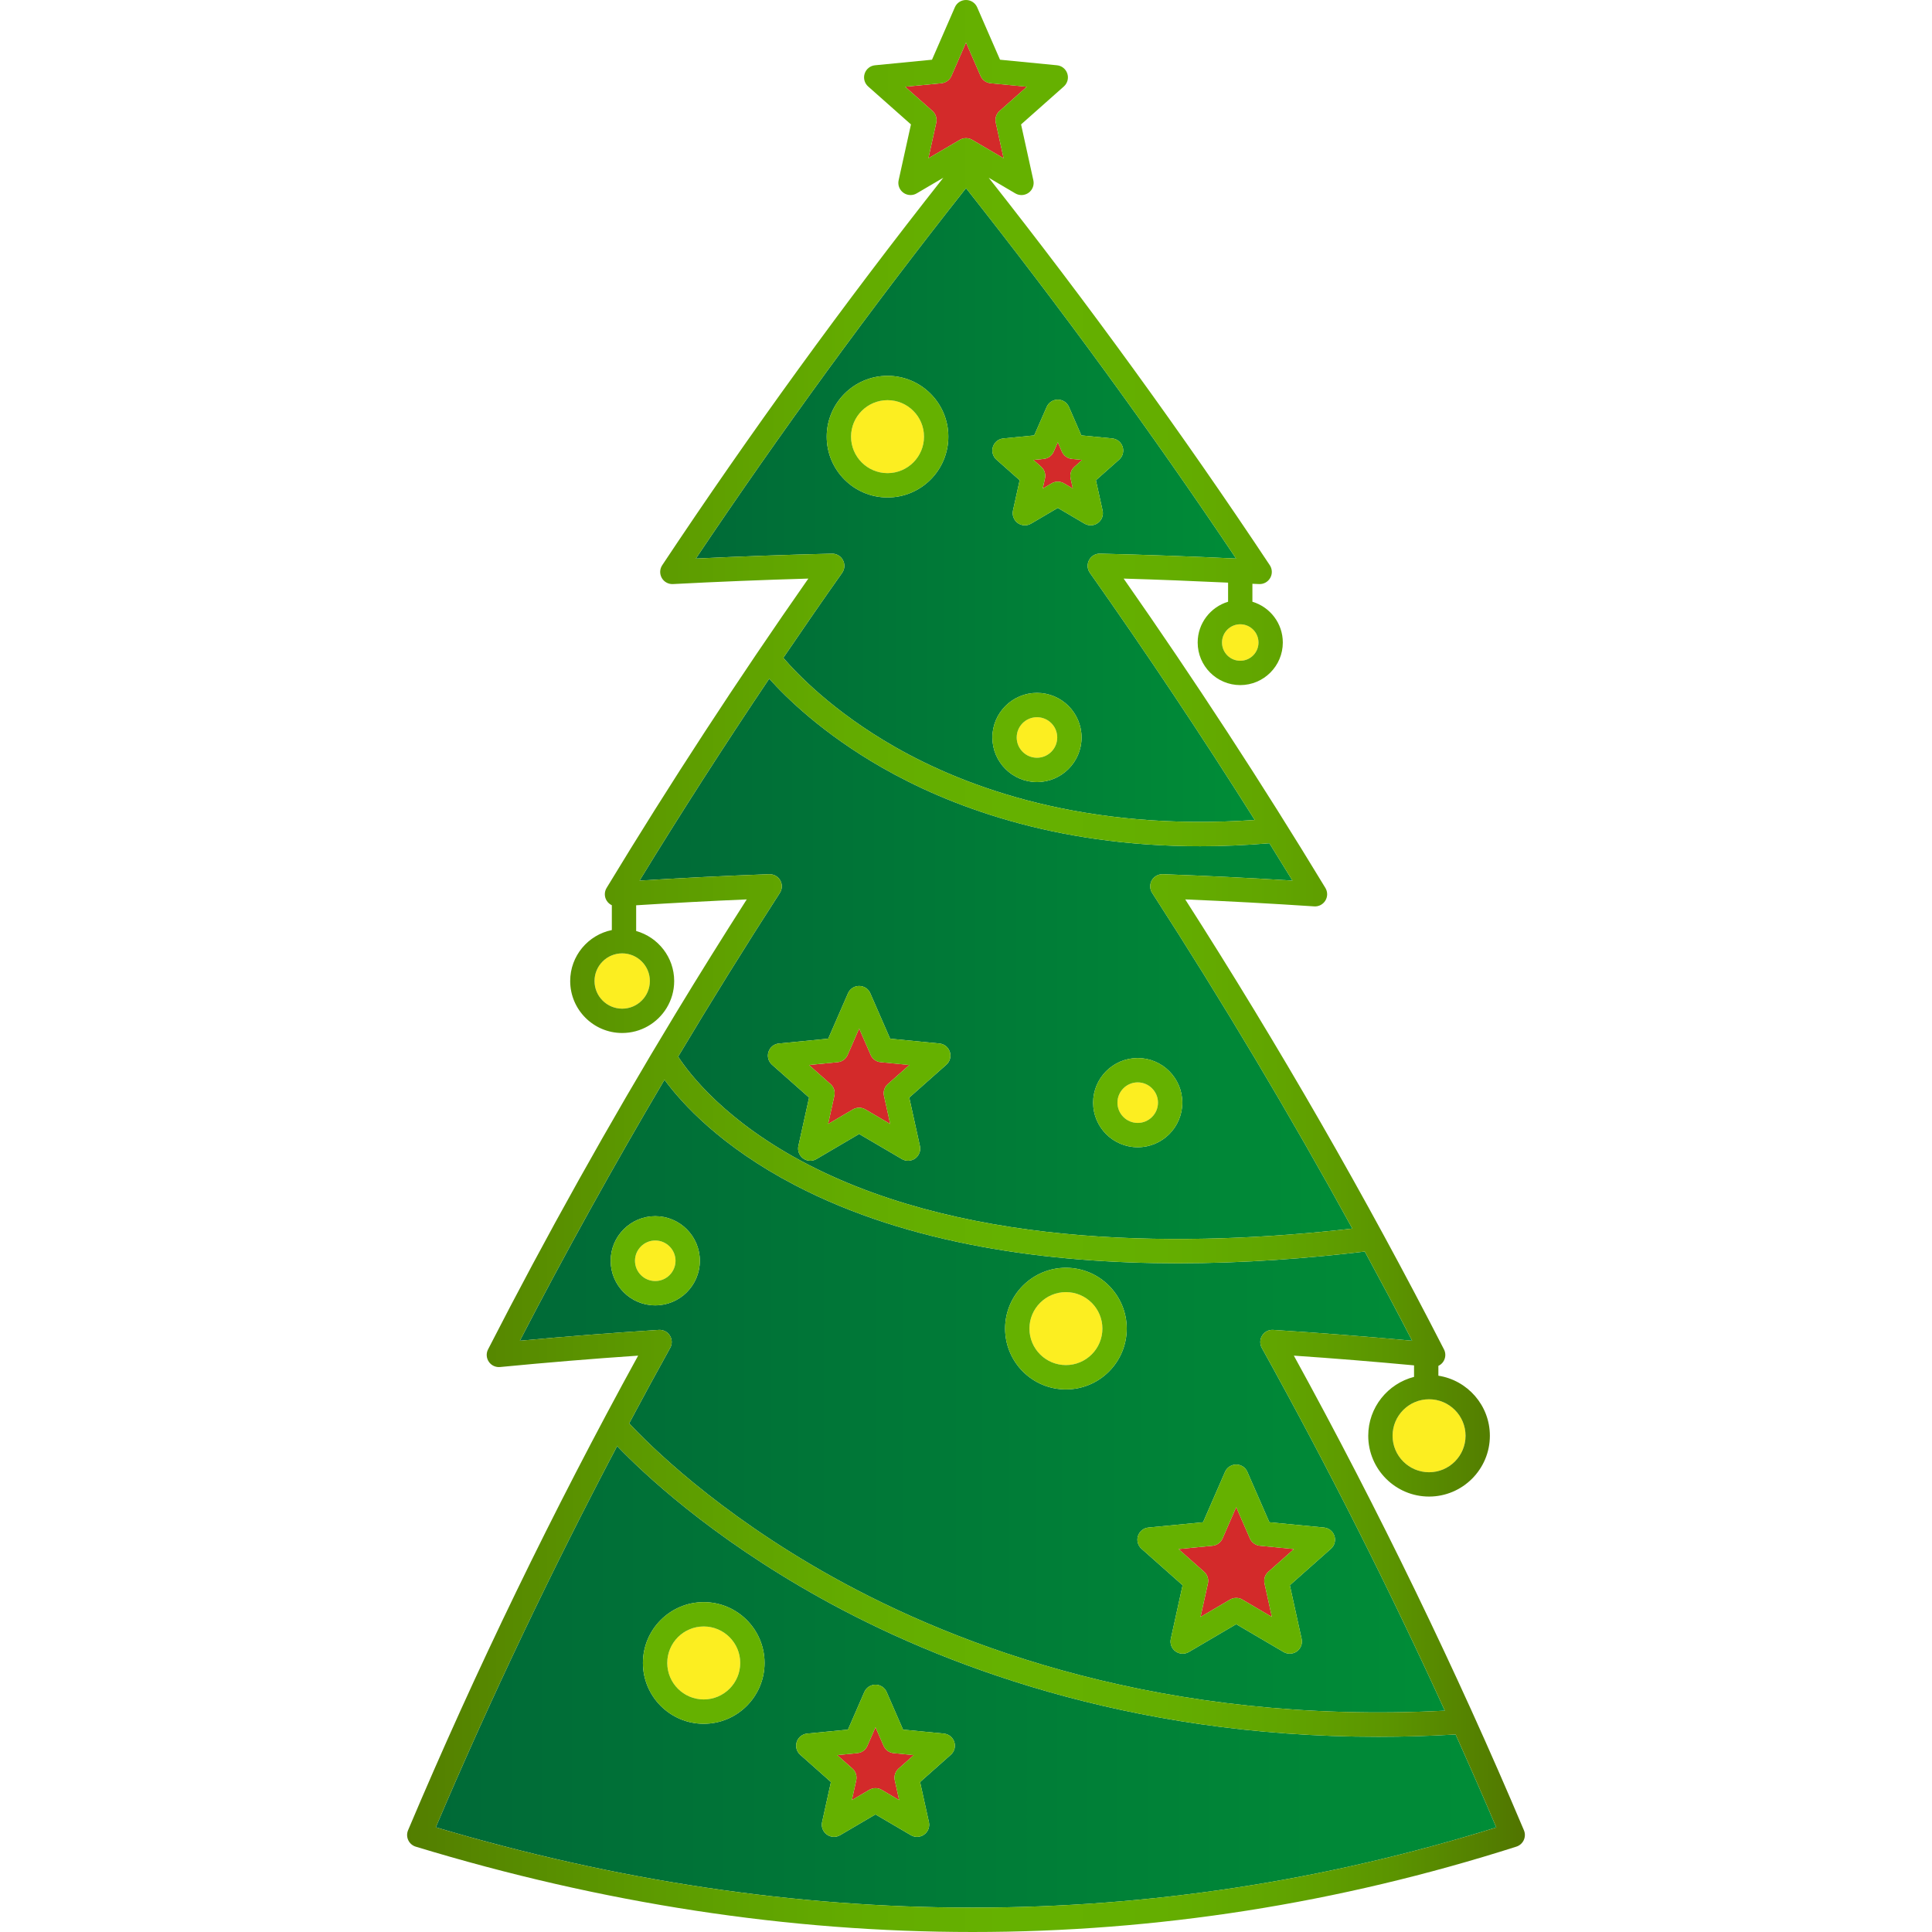 <?xml version="1.0" encoding="iso-8859-1"?>
<!-- Generator: Adobe Illustrator 19.1.0, SVG Export Plug-In . SVG Version: 6.00 Build 0)  -->
<svg version="1.1" id="Capa_1" xmlns="http://www.w3.org/2000/svg" xmlns:xlink="http://www.w3.org/1999/xlink" x="0px" y="0px"
	 viewBox="0 0 476.53 476.53" style="enable-background:new 0 0 476.53 476.53;" xml:space="preserve">
<g>
	<path style="fill:#D32A2A;" d="M319.149,382.08l-6.31,5.6c-0.82,0.72-1.18,1.83-0.94,2.89l1.81,8.25l-7.28-4.28
		c-0.46-0.28-0.99-0.41-1.52-0.41c-0.52,0-1.05,0.13-1.52,0.41l-7.28,4.28l1.82-8.25c0.24-1.06-0.12-2.17-0.94-2.89l-6.31-5.6
		l8.4-0.82c1.08-0.11,2.02-0.79,2.46-1.79l3.37-7.74l3.38,7.74c0.44,1,1.38,1.68,2.46,1.79L319.149,382.08z"/>
	<path style="fill:#D32A2A;" d="M225.389,432.9l-3.75,3.32c-0.81,0.72-1.17,1.82-0.94,2.89l1.08,4.89l-4.32-2.54
		c-0.46-0.27-0.99-0.41-1.52-0.41c-0.52,0-1.05,0.14-1.51,0.41l-4.32,2.54l1.08-4.89c0.23-1.07-0.13-2.17-0.94-2.89l-3.75-3.32
		l4.98-0.49c1.09-0.11,2.03-0.79,2.46-1.79l2-4.59l2.01,4.59c0.43,1,1.37,1.68,2.46,1.79L225.389,432.9z"/>
	<path style="fill:#D32A2A;" d="M224.289,262.68l-5.32,4.72c-0.81,0.72-1.17,1.83-0.93,2.89l1.53,6.94l-6.14-3.6
		c-0.46-0.27-0.99-0.41-1.52-0.41c-0.52,0-1.05,0.14-1.52,0.41l-6.13,3.6l1.53-6.94c0.24-1.06-0.12-2.17-0.94-2.89l-5.31-4.72
		l7.07-0.69c1.08-0.1,2.03-0.79,2.46-1.78l2.84-6.52l2.85,6.52c0.43,0.99,1.37,1.68,2.46,1.78L224.289,262.68z"/>
	<path style="fill:#D32A2A;" d="M253.269,21.4l-6.72,5.97c-0.82,0.72-1.18,1.83-0.94,2.89l1.93,8.78l-7.75-4.55
		c-0.94-0.55-2.1-0.55-3.04,0l-7.76,4.55l1.94-8.78c0.23-1.06-0.13-2.17-0.94-2.89l-6.73-5.97l8.95-0.87
		c1.08-0.11,2.02-0.79,2.46-1.79l3.6-8.24l3.59,8.24c0.44,1,1.38,1.68,2.46,1.79L253.269,21.4z"/>
	<path style="fill:#D32A2A;" d="M266.909,113.44l-1.9,1.69c-0.81,0.72-1.17,1.83-0.94,2.89l0.55,2.48l-2.19-1.28
		c-0.47-0.28-1-0.42-1.52-0.42c-0.53,0-1.06,0.14-1.52,0.42l-2.2,1.28l0.55-2.48c0.24-1.06-0.12-2.17-0.94-2.89l-1.9-1.69l2.53-0.25
		c1.08-0.1,2.02-0.79,2.46-1.78l1.02-2.33l1.01,2.33c0.44,1,1.38,1.68,2.46,1.78L266.909,113.44z"/>
	<g>
		<path style="fill:#FCEE21;" d="M352.479,345.13c4.97,0,9,4.04,9,9s-4.03,9-9,9c-4.96,0-9-4.04-9-9S347.519,345.13,352.479,345.13z
			"/>
		<path style="fill:#FCEE21;" d="M153.459,235.15c3.77,0,6.83,3.06,6.83,6.82s-3.06,6.82-6.83,6.82c-3.76,0-6.82-3.06-6.82-6.82
			S149.699,235.15,153.459,235.15z"/>
		<path style="fill:#FCEE21;" d="M305.909,153.98c2.49,0,4.5,2.02,4.5,4.5c0,2.48-2.01,4.5-4.5,4.5c-2.48,0-4.5-2.02-4.5-4.5
			C301.409,156,303.429,153.98,305.909,153.98z"/>
		<g>
			<path style="fill:#FCEE21;" d="M173.579,401.17c4.96,0,9,4.03,9,9c0,4.96-4.04,9-9,9c-4.97,0-9-4.04-9-9
				C164.579,405.2,168.609,401.17,173.579,401.17z"/>
			<path style="fill:#FCEE21;" d="M262.909,318.7c4.97,0,9,4.04,9,9c0,4.97-4.03,9-9,9c-4.96,0-9-4.03-9-9
				C253.909,322.74,257.949,318.7,262.909,318.7z"/>
			<path style="fill:#FCEE21;" d="M161.619,305.97c2.75,0,5,2.25,5,5c0,2.76-2.25,5-5,5c-2.76,0-5-2.24-5-5
				C156.619,308.22,158.859,305.97,161.619,305.97z"/>
			<path style="fill:#FCEE21;" d="M280.619,266.97c2.75,0,5,2.25,5,5c0,2.76-2.25,5-5,5c-2.76,0-5-2.24-5-5
				C275.619,269.22,277.859,266.97,280.619,266.97z"/>
			<path style="fill:#FCEE21;" d="M218.909,98.7c4.97,0,9,4.04,9,9c0,4.97-4.03,9-9,9c-4.96,0-9-4.03-9-9
				C209.909,102.74,213.949,98.7,218.909,98.7z"/>
			<circle style="fill:#FCEE21;" cx="255.769" cy="181.9" r="5"/>
		</g>
	</g>
	<linearGradient id="SVGID_1_" gradientUnits="userSpaceOnUse" x1="107.49" y1="413.598" x2="369.07" y2="413.598">
		<stop  offset="0" style="stop-color:#006A37"/>
		<stop  offset="1" style="stop-color:#008D37"/>
	</linearGradient>
	<path style="fill:url(#SVGID_1_);" d="M359.029,427.81c3.43,7.63,6.78,15.28,10.04,22.93c-84.72,26.38-172.7,26.37-261.58-0.04
		c13.46-31.63,28.46-63.14,44.73-94.02c6.35,6.61,22.89,22.28,50.06,37.42c28.96,16.14,75.37,34.28,137.71,34.28
		C346.169,428.38,352.529,428.19,359.029,427.81z M234.509,432.82c0.9-0.79,1.24-2.04,0.87-3.17c-0.37-1.13-1.38-1.94-2.57-2.06
		l-10.07-0.98l-4.05-9.28c-0.47-1.09-1.55-1.8-2.75-1.8c-1.19,0-2.27,0.71-2.75,1.8l-4.04,9.28l-10.07,0.98
		c-1.19,0.12-2.2,0.93-2.57,2.06c-0.36,1.13-0.03,2.38,0.87,3.17l7.57,6.72l-2.18,9.88c-0.26,1.17,0.2,2.37,1.17,3.07
		c0.96,0.71,2.25,0.77,3.28,0.16l8.72-5.12l8.73,5.12c0.47,0.28,1,0.42,1.52,0.42c0.62,0,1.24-0.2,1.76-0.58
		c0.97-0.7,1.43-1.9,1.17-3.07l-2.18-9.88L234.509,432.82z M188.579,410.17c0-8.27-6.73-15-15-15c-8.27,0-15,6.73-15,15
		c0,8.27,6.73,15,15,15C181.849,425.17,188.579,418.44,188.579,410.17z"/>
	<linearGradient id="SVGID_2_" gradientUnits="userSpaceOnUse" x1="128.23" y1="344.341" x2="356.369" y2="344.341">
		<stop  offset="0" style="stop-color:#006A37"/>
		<stop  offset="1" style="stop-color:#008D37"/>
	</linearGradient>
	<path style="fill:url(#SVGID_2_);" d="M196.189,292.38c28.14,14.65,62.48,19.21,94.35,19.21c16.42,0,32.16-1.22,46.09-2.89
		c3.97,7.32,7.88,14.65,11.68,21.99c-11.4-1.05-22.9-1.95-34.27-2.67c-1.1-0.07-2.14,0.46-2.72,1.39c-0.59,0.92-0.62,2.1-0.09,3.06
		c16.24,29.27,31.36,59.25,45.14,89.47c-69.21,3.54-120.16-15.84-150.92-32.94c-28.71-15.96-45.57-32.89-50.26-37.93
		c3.32-6.23,6.69-12.43,10.11-18.6c0.54-0.96,0.5-2.14-0.08-3.06c-0.59-0.93-1.62-1.45-2.73-1.39c-11.39,0.72-22.89,1.62-34.26,2.67
		c11.19-21.62,23.13-43.13,35.67-64.37C168.169,272.14,177.809,282.81,196.189,292.38z M277.909,327.7c0-8.27-6.72-15-15-15
		c-8.27,0-15,6.73-15,15c0,8.28,6.73,15,15,15C271.189,342.7,277.909,335.98,277.909,327.7z M328.279,382
		c0.89-0.79,1.23-2.03,0.86-3.17c-0.37-1.13-1.37-1.94-2.56-2.06l-13.49-1.31l-5.43-12.43c-0.47-1.09-1.55-1.8-2.75-1.8
		c-1.19,0-2.27,0.71-2.75,1.8l-5.42,12.43l-13.49,1.31c-1.19,0.12-2.19,0.93-2.56,2.06c-0.37,1.14-0.03,2.38,0.86,3.17l10.14,9
		l-2.91,13.24c-0.26,1.16,0.2,2.37,1.16,3.07c0.97,0.7,2.26,0.77,3.29,0.16l11.68-6.86l11.69,6.86c0.47,0.28,1,0.41,1.52,0.41
		c0.62,0,1.24-0.19,1.77-0.57c0.96-0.7,1.42-1.91,1.16-3.07l-2.91-13.24L328.279,382z M172.619,310.97c0-6.06-4.94-11-11-11
		c-6.07,0-11,4.94-11,11c0,6.07,4.93,11,11,11C167.679,321.97,172.619,317.04,172.619,310.97z"/>
	<linearGradient id="SVGID_3_" gradientUnits="userSpaceOnUse" x1="157.75" y1="236.498" x2="333.559" y2="236.498">
		<stop  offset="0" style="stop-color:#006A37"/>
		<stop  offset="1" style="stop-color:#008D37"/>
	</linearGradient>
	<path style="fill:url(#SVGID_3_);" d="M201.369,285.89l10.54-6.19l10.55,6.19c1.02,0.6,2.31,0.54,3.28-0.16
		c0.96-0.7,1.42-1.91,1.16-3.07l-2.63-11.94l9.15-8.11c0.89-0.79,1.23-2.04,0.86-3.17c-0.37-1.14-1.37-1.95-2.56-2.06l-12.17-1.19
		l-4.89-11.2c-0.47-1.1-1.55-1.8-2.75-1.8c-1.19,0-2.27,0.7-2.75,1.8l-4.88,11.2l-12.17,1.19c-1.19,0.11-2.19,0.92-2.56,2.06
		c-0.37,1.13-0.03,2.38,0.86,3.17l9.15,8.11l-2.64,11.94c-0.25,1.16,0.21,2.37,1.17,3.07c0.52,0.38,1.14,0.57,1.76,0.57
		C200.379,286.3,200.899,286.17,201.369,285.89z M333.559,303.03c-39.68,4.53-93.63,5.1-134.08-15.7
		c-20.54-10.58-29.62-22.7-32.21-26.71c8.12-13.6,16.49-27.07,25.08-40.38c0.61-0.93,0.65-2.13,0.09-3.11
		c-0.55-0.97-1.6-1.53-2.72-1.51c-10.6,0.39-21.33,0.92-31.97,1.58c10.22-16.71,20.93-33.36,31.98-49.8
		c4.13,4.63,13.14,13.5,27.76,21.89c16.19,9.28,42.2,19.44,78.53,19.44c5.46,0,11.16-0.25,17.08-0.74c1.91,3.07,3.81,6.14,5.69,9.21
		c-10.65-0.66-21.38-1.19-31.98-1.58c-1.11-0.02-2.16,0.54-2.72,1.51c-0.55,0.98-0.52,2.18,0.09,3.11
		C301.649,247.27,318.179,275,333.559,303.03z M291.619,271.97c0-6.06-4.94-11-11-11c-6.07,0-11,4.94-11,11c0,6.07,4.93,11,11,11
		C286.679,282.97,291.619,278.04,291.619,271.97z"/>
	<linearGradient id="SVGID_4_" gradientUnits="userSpaceOnUse" x1="171.639" y1="124.564" x2="309.49" y2="124.564">
		<stop  offset="0" style="stop-color:#006A37"/>
		<stop  offset="1" style="stop-color:#008D37"/>
	</linearGradient>
	<path style="fill:url(#SVGID_4_);" d="M309.489,202.25c-41.98,2.88-71.31-8.07-88.72-18c-15.41-8.79-24.38-18.28-27.56-22
		c4.78-7.03,9.61-14.03,14.51-20.96c0.65-0.93,0.73-2.14,0.19-3.14c-0.53-1-1.6-1.62-2.72-1.59c-11.13,0.27-22.39,0.67-33.55,1.21
		c20.8-31.01,43.18-61.71,66.63-91.36c23.44,29.65,45.83,60.35,66.62,91.36c-11.15-0.54-22.41-0.94-33.55-1.21
		c-1.14-0.04-2.19,0.59-2.72,1.59s-0.46,2.21,0.2,3.14C282.899,161.24,296.519,181.67,309.489,202.25z M276.039,113.37
		c0.89-0.79,1.23-2.04,0.86-3.17c-0.37-1.14-1.37-1.95-2.56-2.06l-7.62-0.75l-3.06-7.02c-0.48-1.09-1.56-1.8-2.75-1.8
		c-1.2,0-2.28,0.71-2.75,1.81l-3.07,7.01l-7.62,0.75c-1.19,0.11-2.19,0.92-2.56,2.06c-0.37,1.13-0.03,2.38,0.86,3.17l5.73,5.08
		l-1.65,7.48c-0.25,1.16,0.21,2.37,1.17,3.07c0.97,0.7,2.25,0.77,3.28,0.16l6.61-3.88l6.6,3.88c0.47,0.28,1,0.41,1.52,0.41
		c0.62,0,1.24-0.19,1.76-0.57c0.97-0.7,1.43-1.91,1.17-3.07l-1.65-7.48L276.039,113.37z M266.769,181.9c0-6.07-4.93-11-11-11
		c-6.06,0-11,4.93-11,11c0,6.06,4.94,11,11,11C261.839,192.9,266.769,187.96,266.769,181.9z M233.909,107.7c0-8.27-6.72-15-15-15
		c-8.27,0-15,6.73-15,15c0,8.28,6.73,15,15,15C227.189,122.7,233.909,115.98,233.909,107.7z"/>
	<linearGradient id="SVGID_5_" gradientUnits="userSpaceOnUse" x1="100.415" y1="238.265" x2="376.115" y2="238.265">
		<stop  offset="0" style="stop-color:#537E00"/>
		<stop  offset="0.205" style="stop-color:#5C9900"/>
		<stop  offset="0.396" style="stop-color:#63AB00"/>
		<stop  offset="0.534" style="stop-color:#65B100"/>
		<stop  offset="0.675" style="stop-color:#64AE00"/>
		<stop  offset="0.783" style="stop-color:#61A400"/>
		<stop  offset="0.881" style="stop-color:#5B9400"/>
		<stop  offset="0.973" style="stop-color:#537D00"/>
		<stop  offset="1" style="stop-color:#507400"/>
	</linearGradient>
	<path style="fill:url(#SVGID_5_);" d="M375.879,451.44c0.33,0.78,0.31,1.66-0.04,2.42c-0.35,0.77-1.01,1.35-1.81,1.61
		c-43.95,14.04-88.76,21.06-134.12,21.06c-45.35,0-91.24-7.02-137.37-21.05c-0.81-0.25-1.48-0.83-1.84-1.6
		c-0.36-0.77-0.38-1.65-0.05-2.44c16.69-39.5,35.77-78.87,56.75-117.07c-11.36,0.77-22.79,1.72-34.06,2.81
		c-1.08,0.1-2.16-0.39-2.77-1.3c-0.62-0.91-0.69-2.08-0.19-3.05c14.29-27.89,29.79-55.64,46.29-82.87
		c5.72-9.44,11.57-18.82,17.52-28.12c-9.07,0.38-18.2,0.88-27.28,1.45v6.34c5.4,1.52,9.38,6.47,9.38,12.34
		c0,2.43-0.68,4.7-1.86,6.64c-2.25,3.7-6.33,6.18-10.97,6.18c-7.07,0-12.82-5.75-12.82-12.82c0-6.2,4.42-11.38,10.27-12.57v-6.12
		c-0.52-0.25-0.98-0.64-1.29-1.16c-0.58-0.95-0.58-2.15,0-3.11c15.59-25.72,32.32-51.36,49.76-76.3
		c-11.12,0.32-22.33,0.77-33.39,1.35c-1.12,0.06-2.2-0.52-2.76-1.51c-0.56-0.98-0.52-2.2,0.11-3.14
		c21.54-32.44,44.86-64.56,69.33-95.57l-6.57,3.86c-0.47,0.28-1,0.41-1.52,0.41c-0.62,0-1.24-0.19-1.76-0.57
		c-0.97-0.7-1.43-1.91-1.17-3.07l3.04-13.78l-10.56-9.36c-0.89-0.79-1.23-2.04-0.86-3.17c0.37-1.14,1.38-1.95,2.56-2.06l14.05-1.37
		l5.64-12.93c0.47-1.1,1.55-1.8,2.75-1.8c1.19,0,2.27,0.7,2.75,1.8l5.64,12.93l14.04,1.37c1.19,0.11,2.19,0.92,2.56,2.06
		c0.37,1.13,0.03,2.38-0.86,3.17l-10.55,9.36l3.03,13.78c0.26,1.16-0.2,2.37-1.16,3.07c-0.97,0.7-2.26,0.77-3.29,0.16l-6.56-3.86
		c24.46,31.01,47.78,63.13,69.33,95.57c0.62,0.94,0.67,2.16,0.1,3.14c-0.56,0.99-1.63,1.57-2.76,1.51
		c-0.54-0.03-1.09-0.05-1.63-0.07v4.43c4.34,1.3,7.5,5.31,7.5,10.06c0,5.79-4.71,10.5-10.5,10.5s-10.5-4.71-10.5-10.5
		c0-4.75,3.17-8.76,7.5-10.06v-4.71c-8.57-0.4-17.18-0.75-25.76-1c17.45,24.94,34.17,50.58,49.76,76.3c0.58,0.96,0.58,2.16,0,3.11
		c-0.58,0.96-1.65,1.52-2.76,1.44c-10.55-0.7-21.22-1.28-31.81-1.72c23.12,36.11,44.58,73.43,63.82,110.99
		c0.5,0.97,0.43,2.14-0.19,3.05c-0.3,0.45-0.72,0.79-1.19,1.01v2.43c7.18,1.11,12.7,7.32,12.7,14.81c0,8.27-6.73,15-15,15
		s-15-6.73-15-15c0-6.99,4.82-12.86,11.3-14.52v-2.84c-9.85-0.92-19.78-1.73-29.65-2.4
		C340.109,372.57,359.189,411.94,375.879,451.44z M369.069,450.74c-3.26-7.65-6.61-15.3-10.04-22.93
		c-6.5,0.38-12.86,0.57-19.04,0.57c-62.34,0-108.75-18.14-137.71-34.28c-27.17-15.14-43.71-30.81-50.06-37.42
		c-16.27,30.88-31.27,62.39-44.73,94.02C196.369,477.11,284.349,477.12,369.069,450.74z M361.479,354.13c0-4.96-4.03-9-9-9
		c-4.96,0-9,4.04-9,9s4.04,9,9,9C357.449,363.13,361.479,359.09,361.479,354.13z M205.449,389c30.76,17.1,81.71,36.48,150.92,32.94
		c-13.78-30.22-28.9-60.2-45.14-89.47c-0.53-0.96-0.5-2.14,0.09-3.06c0.58-0.93,1.62-1.46,2.72-1.39
		c11.37,0.72,22.87,1.62,34.27,2.67c-3.8-7.34-7.71-14.67-11.68-21.99c-13.93,1.67-29.67,2.89-46.09,2.89
		c-31.87,0-66.21-4.56-94.35-19.21c-18.38-9.57-28.02-20.24-32.29-26.06c-12.54,21.24-24.48,42.75-35.67,64.37
		c11.37-1.05,22.87-1.95,34.26-2.67c1.11-0.06,2.14,0.46,2.73,1.39c0.58,0.92,0.62,2.1,0.08,3.06c-3.42,6.17-6.79,12.37-10.11,18.6
		C159.879,356.11,176.739,373.04,205.449,389z M318.789,217.2c-1.88-3.07-3.78-6.14-5.69-9.21c-5.92,0.49-11.62,0.74-17.08,0.74
		c-36.33,0-62.34-10.16-78.53-19.44c-14.62-8.39-23.63-17.26-27.76-21.89c-11.05,16.44-21.76,33.09-31.98,49.8
		c10.64-0.66,21.37-1.19,31.97-1.58c1.12-0.02,2.17,0.54,2.72,1.51c0.56,0.98,0.52,2.18-0.09,3.11
		c-8.59,13.31-16.96,26.78-25.08,40.38c2.59,4.01,11.67,16.13,32.21,26.71c40.45,20.8,94.4,20.23,134.08,15.7
		c-15.38-28.03-31.91-55.76-49.38-82.79c-0.61-0.93-0.64-2.13-0.09-3.11c0.56-0.97,1.61-1.53,2.72-1.51
		C297.409,216.01,308.139,216.54,318.789,217.2z M310.409,158.48c0-2.48-2.01-4.5-4.5-4.5c-2.48,0-4.5,2.02-4.5,4.5
		c0,2.48,2.02,4.5,4.5,4.5C308.399,162.98,310.409,160.96,310.409,158.48z M220.769,184.25c17.41,9.93,46.74,20.88,88.72,18
		c-12.97-20.58-26.59-41.01-40.67-60.96c-0.66-0.93-0.73-2.14-0.2-3.14s1.58-1.63,2.72-1.59c11.14,0.27,22.4,0.67,33.55,1.21
		c-20.79-31.01-43.18-61.71-66.62-91.36c-23.45,29.65-45.83,60.35-66.63,91.36c11.16-0.54,22.42-0.94,33.55-1.21
		c1.12-0.03,2.19,0.59,2.72,1.59c0.54,1,0.46,2.21-0.19,3.14c-4.9,6.93-9.73,13.93-14.51,20.96
		C196.389,165.97,205.359,175.46,220.769,184.25z M246.549,27.37l6.72-5.97l-8.95-0.87c-1.08-0.11-2.02-0.79-2.46-1.79l-3.59-8.24
		l-3.6,8.24c-0.44,1-1.38,1.68-2.46,1.79l-8.95,0.87l6.73,5.97c0.81,0.72,1.17,1.83,0.94,2.89l-1.94,8.78l7.76-4.55
		c0.94-0.55,2.1-0.55,3.04,0l7.75,4.55l-1.93-8.78C245.369,29.2,245.729,28.09,246.549,27.37z M160.289,241.97
		c0-3.76-3.06-6.82-6.83-6.82c-3.76,0-6.82,3.06-6.82,6.82s3.06,6.82,6.82,6.82C157.229,248.79,160.289,245.73,160.289,241.97z"/>
	<g>
		<linearGradient id="SVGID_6_" gradientUnits="userSpaceOnUse" x1="280.542" y1="384.558" x2="329.287" y2="384.558">
			<stop  offset="0.51" style="stop-color:#65B100"/>
			<stop  offset="0.534" style="stop-color:#65B100"/>
		</linearGradient>
		<path style="fill:url(#SVGID_6_);" d="M329.139,378.83c0.37,1.14,0.03,2.38-0.86,3.17l-10.14,9l2.91,13.24
			c0.26,1.16-0.2,2.37-1.16,3.07c-0.53,0.38-1.15,0.57-1.77,0.57c-0.52,0-1.05-0.13-1.52-0.41l-11.69-6.86l-11.68,6.86
			c-1.03,0.61-2.32,0.54-3.29-0.16c-0.96-0.7-1.42-1.91-1.16-3.07l2.91-13.24l-10.14-9c-0.89-0.79-1.23-2.03-0.86-3.17
			c0.37-1.13,1.37-1.94,2.56-2.06l13.49-1.31l5.42-12.43c0.48-1.09,1.56-1.8,2.75-1.8c1.2,0,2.28,0.71,2.75,1.8l5.43,12.43
			l13.49,1.31C327.769,376.89,328.769,377.7,329.139,378.83z M312.839,387.68l6.31-5.6l-8.4-0.82c-1.08-0.11-2.02-0.79-2.46-1.79
			l-3.38-7.74l-3.37,7.74c-0.44,1-1.38,1.68-2.46,1.79l-8.4,0.82l6.31,5.6c0.82,0.72,1.18,1.83,0.94,2.89l-1.82,8.25l7.28-4.28
			c0.47-0.28,1-0.41,1.52-0.41c0.53,0,1.06,0.13,1.52,0.41l7.28,4.28l-1.81-8.25C311.659,389.51,312.019,388.4,312.839,387.68z"/>
		<linearGradient id="SVGID_7_" gradientUnits="userSpaceOnUse" x1="269.619" y1="271.97" x2="291.619" y2="271.97">
			<stop  offset="0.51" style="stop-color:#65B100"/>
			<stop  offset="0.534" style="stop-color:#65B100"/>
		</linearGradient>
		<path style="fill:url(#SVGID_7_);" d="M280.619,260.97c6.06,0,11,4.94,11,11c0,6.07-4.94,11-11,11c-6.07,0-11-4.93-11-11
			C269.619,265.91,274.549,260.97,280.619,260.97z M285.619,271.97c0-2.75-2.25-5-5-5c-2.76,0-5,2.25-5,5c0,2.76,2.24,5,5,5
			C283.369,276.97,285.619,274.73,285.619,271.97z"/>
		<linearGradient id="SVGID_8_" gradientUnits="userSpaceOnUse" x1="244.762" y1="114.073" x2="277.047" y2="114.073">
			<stop  offset="0.51" style="stop-color:#65B100"/>
			<stop  offset="0.534" style="stop-color:#65B100"/>
		</linearGradient>
		<path style="fill:url(#SVGID_8_);" d="M276.899,110.2c0.37,1.13,0.03,2.38-0.86,3.17l-5.73,5.08l1.65,7.48
			c0.26,1.16-0.2,2.37-1.17,3.07c-0.52,0.38-1.14,0.57-1.76,0.57c-0.52,0-1.05-0.13-1.52-0.41l-6.6-3.88l-6.61,3.88
			c-1.03,0.61-2.31,0.54-3.28-0.16c-0.96-0.7-1.42-1.91-1.17-3.07l1.65-7.48l-5.73-5.08c-0.89-0.79-1.23-2.04-0.86-3.17
			c0.37-1.14,1.37-1.95,2.56-2.06l7.62-0.75l3.07-7.01c0.47-1.1,1.55-1.81,2.75-1.81c1.19,0,2.27,0.71,2.75,1.8l3.06,7.02l7.62,0.75
			C275.529,108.25,276.529,109.06,276.899,110.2z M265.009,115.13l1.9-1.69l-2.53-0.25c-1.08-0.1-2.02-0.78-2.46-1.78l-1.01-2.33
			l-1.02,2.33c-0.44,0.99-1.38,1.68-2.46,1.78l-2.53,0.25l1.9,1.69c0.82,0.72,1.18,1.83,0.94,2.89l-0.55,2.48l2.2-1.28
			c0.46-0.28,0.99-0.42,1.52-0.42c0.52,0,1.05,0.14,1.52,0.42l2.19,1.28l-0.55-2.48C263.839,116.96,264.199,115.85,265.009,115.13z"
			/>
		<linearGradient id="SVGID_9_" gradientUnits="userSpaceOnUse" x1="247.91" y1="327.7" x2="277.909" y2="327.7">
			<stop  offset="0.51" style="stop-color:#65B100"/>
			<stop  offset="0.534" style="stop-color:#65B100"/>
		</linearGradient>
		<path style="fill:url(#SVGID_9_);" d="M262.909,312.7c8.28,0,15,6.73,15,15c0,8.28-6.72,15-15,15c-8.27,0-15-6.72-15-15
			C247.909,319.43,254.639,312.7,262.909,312.7z M271.909,327.7c0-4.96-4.03-9-9-9c-4.96,0-9,4.04-9,9c0,4.97,4.04,9,9,9
			C267.879,336.7,271.909,332.67,271.909,327.7z"/>
		<linearGradient id="SVGID_10_" gradientUnits="userSpaceOnUse" x1="244.769" y1="181.9" x2="266.769" y2="181.9">
			<stop  offset="0.51" style="stop-color:#65B100"/>
			<stop  offset="0.534" style="stop-color:#65B100"/>
		</linearGradient>
		<path style="fill:url(#SVGID_10_);" d="M255.769,170.9c6.07,0,11,4.93,11,11c0,6.06-4.93,11-11,11c-6.06,0-11-4.94-11-11
			C244.769,175.83,249.709,170.9,255.769,170.9z M260.769,181.9c0-2.76-2.24-5-5-5s-5,2.24-5,5c0,2.76,2.24,5,5,5
			S260.769,184.66,260.769,181.9z"/>
		<linearGradient id="SVGID_11_" gradientUnits="userSpaceOnUse" x1="196.366" y1="434.3" x2="235.527" y2="434.3">
			<stop  offset="0.51" style="stop-color:#65B100"/>
			<stop  offset="0.534" style="stop-color:#65B100"/>
		</linearGradient>
		<path style="fill:url(#SVGID_11_);" d="M235.379,429.65c0.37,1.13,0.03,2.38-0.87,3.17l-7.57,6.72l2.18,9.88
			c0.26,1.17-0.2,2.37-1.17,3.07c-0.52,0.38-1.14,0.58-1.76,0.58c-0.52,0-1.05-0.14-1.52-0.42l-8.73-5.12l-8.72,5.12
			c-1.03,0.61-2.32,0.55-3.28-0.16c-0.97-0.7-1.43-1.9-1.17-3.07l2.18-9.88l-7.57-6.72c-0.9-0.79-1.23-2.04-0.87-3.17
			c0.37-1.13,1.38-1.94,2.57-2.06l10.07-0.98l4.04-9.28c0.48-1.09,1.56-1.8,2.75-1.8c1.2,0,2.28,0.71,2.75,1.8l4.05,9.28l10.07,0.98
			C233.999,427.71,235.009,428.52,235.379,429.65z M221.639,436.22l3.75-3.32l-4.98-0.49c-1.09-0.11-2.03-0.79-2.46-1.79l-2.01-4.59
			l-2,4.59c-0.43,1-1.37,1.68-2.46,1.79l-4.98,0.49l3.75,3.32c0.81,0.72,1.17,1.82,0.94,2.89l-1.08,4.89l4.32-2.54
			c0.46-0.27,0.99-0.41,1.51-0.41c0.53,0,1.06,0.14,1.52,0.41l4.32,2.54l-1.08-4.89C220.469,438.04,220.829,436.94,221.639,436.22z"
			/>
		<linearGradient id="SVGID_12_" gradientUnits="userSpaceOnUse" x1="189.402" y1="264.745" x2="234.427" y2="264.745">
			<stop  offset="0.51" style="stop-color:#65B100"/>
			<stop  offset="0.534" style="stop-color:#65B100"/>
		</linearGradient>
		<path style="fill:url(#SVGID_12_);" d="M234.279,259.44c0.37,1.13,0.03,2.38-0.86,3.17l-9.15,8.11l2.63,11.94
			c0.26,1.16-0.2,2.37-1.16,3.07c-0.97,0.7-2.26,0.76-3.28,0.16l-10.55-6.19l-10.54,6.19c-0.47,0.28-0.99,0.41-1.52,0.41
			c-0.62,0-1.24-0.19-1.76-0.57c-0.96-0.7-1.42-1.91-1.17-3.07l2.64-11.94l-9.15-8.11c-0.89-0.79-1.23-2.04-0.86-3.17
			c0.37-1.14,1.37-1.95,2.56-2.06l12.17-1.19l4.88-11.2c0.48-1.1,1.56-1.8,2.75-1.8c1.2,0,2.28,0.7,2.75,1.8l4.89,11.2l12.17,1.19
			C232.909,257.49,233.909,258.3,234.279,259.44z M218.969,267.4l5.32-4.72l-7.07-0.69c-1.09-0.1-2.03-0.79-2.46-1.78l-2.85-6.52
			l-2.84,6.52c-0.43,0.99-1.38,1.68-2.46,1.78l-7.07,0.69l5.31,4.72c0.82,0.72,1.18,1.83,0.94,2.89l-1.53,6.94l6.13-3.6
			c0.47-0.27,1-0.41,1.52-0.41c0.53,0,1.06,0.14,1.52,0.41l6.14,3.6l-1.53-6.94C217.799,269.23,218.159,268.12,218.969,267.4z"/>
		<linearGradient id="SVGID_13_" gradientUnits="userSpaceOnUse" x1="203.91" y1="107.7" x2="233.91" y2="107.7">
			<stop  offset="0.51" style="stop-color:#65B100"/>
			<stop  offset="0.534" style="stop-color:#65B100"/>
		</linearGradient>
		<path style="fill:url(#SVGID_13_);" d="M218.909,92.7c8.28,0,15,6.73,15,15c0,8.28-6.72,15-15,15c-8.27,0-15-6.72-15-15
			C203.909,99.43,210.639,92.7,218.909,92.7z M227.909,107.7c0-4.96-4.03-9-9-9c-4.96,0-9,4.04-9,9c0,4.97,4.04,9,9,9
			C223.879,116.7,227.909,112.67,227.909,107.7z"/>
		<linearGradient id="SVGID_14_" gradientUnits="userSpaceOnUse" x1="158.579" y1="410.17" x2="188.579" y2="410.17">
			<stop  offset="0.51" style="stop-color:#65B100"/>
			<stop  offset="0.534" style="stop-color:#65B100"/>
		</linearGradient>
		<path style="fill:url(#SVGID_14_);" d="M173.579,395.17c8.27,0,15,6.73,15,15c0,8.27-6.73,15-15,15c-8.27,0-15-6.73-15-15
			C158.579,401.9,165.309,395.17,173.579,395.17z M182.579,410.17c0-4.97-4.04-9-9-9c-4.97,0-9,4.03-9,9c0,4.96,4.03,9,9,9
			C178.539,419.17,182.579,415.13,182.579,410.17z"/>
		<linearGradient id="SVGID_15_" gradientUnits="userSpaceOnUse" x1="150.619" y1="310.97" x2="172.619" y2="310.97">
			<stop  offset="0.51" style="stop-color:#65B100"/>
			<stop  offset="0.534" style="stop-color:#65B100"/>
		</linearGradient>
		<path style="fill:url(#SVGID_15_);" d="M161.619,299.97c6.06,0,11,4.94,11,11c0,6.07-4.94,11-11,11c-6.07,0-11-4.93-11-11
			C150.619,304.91,155.549,299.97,161.619,299.97z M166.619,310.97c0-2.75-2.25-5-5-5c-2.76,0-5,2.25-5,5c0,2.76,2.24,5,5,5
			C164.369,315.97,166.619,313.73,166.619,310.97z"/>
	</g>
</g>
<g>
</g>
<g>
</g>
<g>
</g>
<g>
</g>
<g>
</g>
<g>
</g>
<g>
</g>
<g>
</g>
<g>
</g>
<g>
</g>
<g>
</g>
<g>
</g>
<g>
</g>
<g>
</g>
<g>
</g>
</svg>

